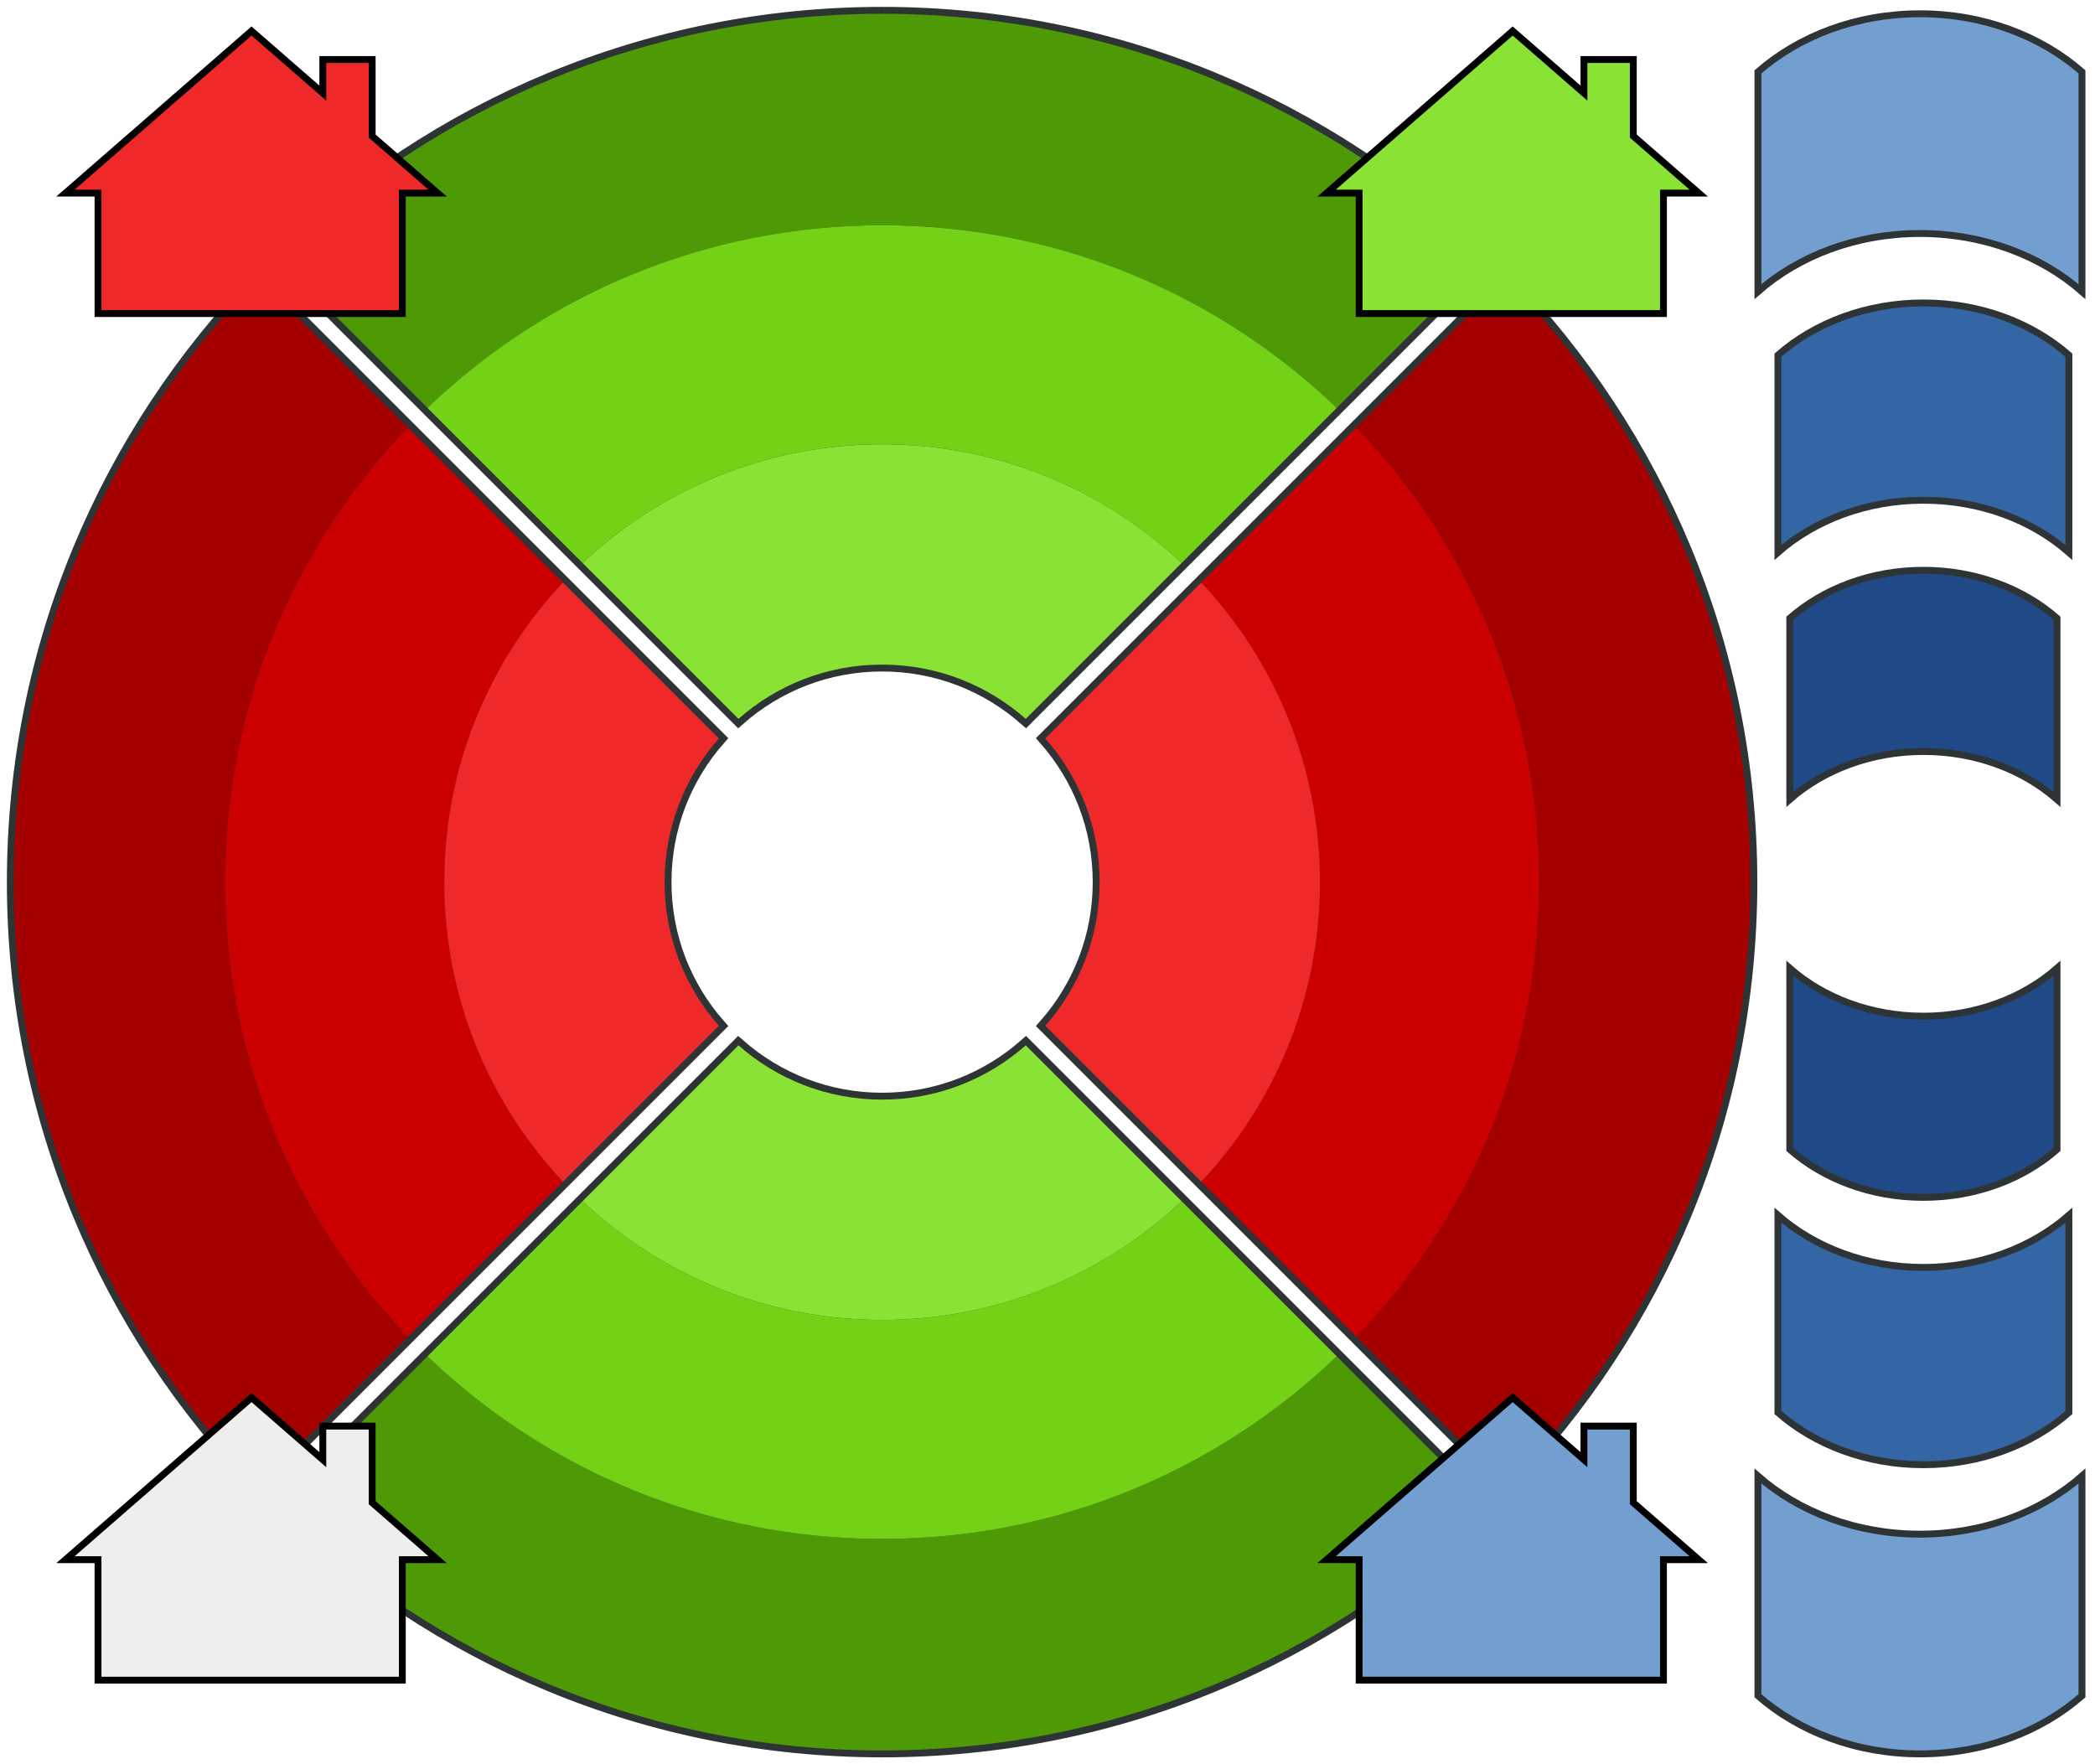 <?xml version="1.0" encoding="UTF-8" standalone="no"?>
<!-- Created with Inkscape (http://www.inkscape.org/) -->

<svg
   xmlns:dc="http://purl.org/dc/elements/1.1/"
   xmlns:cc="http://creativecommons.org/ns#"
   xmlns:rdf="http://www.w3.org/1999/02/22-rdf-syntax-ns#"
   xmlns:svg="http://www.w3.org/2000/svg"
   xmlns="http://www.w3.org/2000/svg"
   xmlns:sodipodi="http://sodipodi.sourceforge.net/DTD/sodipodi-0.dtd"
   xmlns:inkscape="http://www.inkscape.org/namespaces/inkscape"
   width="304"
   height="256"
   id="svg2"
   version="1.1"
   inkscape:version="0.48.3.1 r9886"
   sodipodi:docname="crosshair_color_test.svg">
  <defs
     id="defs4">
    <inkscape:perspective
       sodipodi:type="inkscape:persp3d"
       inkscape:vp_x="0 : 128 : 1"
       inkscape:vp_y="0 : 1000 : 0"
       inkscape:vp_z="304 : 128 : 1"
       inkscape:persp3d-origin="152 : 85.333333 : 1"
       id="perspective4335" />
  </defs>
  <sodipodi:namedview
     id="base"
     pagecolor="#ffffff"
     bordercolor="#666666"
     borderopacity="1.0"
     inkscape:pageopacity="0.0"
     inkscape:pageshadow="2"
     inkscape:zoom="2"
     inkscape:cx="122.21468"
     inkscape:cy="137.67945"
     inkscape:document-units="px"
     inkscape:current-layer="layer1"
     showgrid="false"
     inkscape:window-width="1600"
     inkscape:window-height="873"
     inkscape:window-x="0"
     inkscape:window-y="0"
     inkscape:window-maximized="1" />
  <g
     inkscape:label="Layer 1"
     inkscape:groupmode="layer"
     id="layer1"
     transform="translate(0,-796.362)">
    <path
       inkscape:connector-curvature="0"
       style="fill:#2e3436;fill-opacity:1;stroke-width:2;stroke-miterlimit:4;stroke-dasharray:none;stroke:#2e3436;stroke-opacity:1"
       d="m 128,798.362 c -34.072,0 -64.977,13.528 -87.656,35.5 l 66.812,66.812 c 5.564,-4.902 12.845,-7.875 20.844,-7.875 7.998,0 15.28,2.973 20.844,7.875 l 66.812,-66.812 c -22.68,-21.972 -53.585,-35.5 -87.656,-35.5 z M 37.5,836.706 C 15.528,859.385 2,890.29 2,924.362 c 0,34.072 13.528,64.977 35.5,87.656 l 66.812,-66.812 c -4.902,-5.564 -7.875,-12.845 -7.875,-20.844 0,-7.998 2.973,-15.28 7.875,-20.844 L 37.5,836.706 z m 181,0 -66.812,66.812 c 4.902,5.564 7.875,12.845 7.875,20.844 0,7.998 -2.973,15.28 -7.875,20.844 L 218.5,1012.018 c 21.972,-22.68 35.5,-53.585 35.5,-87.656 0,-34.072 -13.528,-64.977 -35.5,-87.656 z m -111.344,111.344 -66.812,66.813 c 22.68,21.972 53.585,35.5 87.656,35.5 34.072,0 64.977,-13.528 87.656,-35.5 l -66.812,-66.813 c -5.564,4.902 -12.845,7.875 -20.844,7.875 -7.998,0 -15.28,-2.973 -20.844,-7.875 z"
       id="path2985-1" />
    <path
       style="fill:#204a87;fill-opacity:1;stroke:#2e3436;stroke-width:1;stroke-miterlimit:4;stroke-opacity:1;stroke-dasharray:none"
       d="m 279.1,970.108 c -7.62,0 -14.502,-2.671 -19.387,-6.954 l 0,-26.292 c 4.885,4.283 11.767,6.954 19.387,6.954 7.62,0 14.502,-2.671 19.387,-6.954 l 0,26.292 c -4.885,4.283 -11.767,6.954 -19.387,6.954 z"
       id="path2989-6-3"
       inkscape:connector-curvature="0" />
    <path
       style="fill:#3465a4;fill-opacity:1;stroke:#2e3436;stroke-width:1;stroke-miterlimit:4;stroke-opacity:1;stroke-dasharray:none"
       d="m 279.1,1008.903 c -8.298,0 -15.792,-2.909 -21.111,-7.573 l 0,-28.629 c 5.319,4.664 12.813,7.573 21.111,7.573 8.298,0 15.792,-2.909 21.111,-7.573 l 0,28.629 c -5.319,4.664 -12.813,7.573 -21.111,7.573 z"
       id="path2989-6-1-7"
       inkscape:connector-curvature="0" />
    <path
       style="fill:#729fcf;fill-opacity:1;stroke:#2e3436;stroke-width:1;stroke-miterlimit:4;stroke-opacity:1;stroke-dasharray:none"
       d="m 278.6,1050.862 c -9.241,0 -17.586,-3.239 -23.51,-8.433 l 0,-31.883 c 5.924,5.194 14.269,8.433 23.51,8.433 9.241,0 17.586,-3.239 23.51,-8.433 l 0,31.883 c -5.924,5.194 -14.269,8.433 -23.51,8.433 z"
       id="path2989-6-1-5-0"
       inkscape:connector-curvature="0" />
    <path
       style="fill:#204a87;fill-opacity:1;stroke:#2e3436;stroke-width:1;stroke-miterlimit:4;stroke-dasharray:none"
       d="m 279.1,879.116 c -7.62,0 -14.502,2.671 -19.387,6.954 l 0,26.292 c 4.885,-4.283 11.767,-6.954 19.387,-6.954 7.62,0 14.502,2.671 19.387,6.954 l 0,-26.292 c -4.885,-4.283 -11.767,-6.954 -19.387,-6.954 z"
       id="path2989-6"
       inkscape:connector-curvature="0" />
    <path
       style="fill:#3465a4;fill-opacity:1;stroke:#2e3436;stroke-width:1;stroke-miterlimit:4;stroke-dasharray:none"
       d="m 279.1,840.322 c -8.298,0 -15.792,2.909 -21.111,7.573 l 0,28.629 c 5.319,-4.664 12.813,-7.573 21.111,-7.573 8.298,0 15.792,2.909 21.111,7.573 l 0,-28.629 c -5.319,-4.664 -12.813,-7.573 -21.111,-7.573 z"
       id="path2989-6-1"
       inkscape:connector-curvature="0" />
    <path
       style="fill:#729fcf;fill-opacity:1;stroke:#2e3436;stroke-width:1;stroke-miterlimit:4;stroke-dasharray:none"
       d="m 278.6,798.362 c -9.241,0 -17.586,3.239 -23.51,8.433 l 0,31.883 c 5.924,-5.194 14.269,-8.433 23.51,-8.433 9.241,0 17.586,3.239 23.51,8.433 l 0,-31.883 c -5.924,-5.194 -14.269,-8.433 -23.51,-8.433 z"
       id="path2989-6-1-5"
       inkscape:connector-curvature="0" />
    <path
       style="fill:#a40000;fill-opacity:1;stroke-width:1;stroke-miterlimit:4;stroke-dasharray:none"
       d="M 37.5,836.706 C 15.528,859.385 2,890.29 2,924.362 c 0,34.072 13.528,64.977 35.5,87.656 l 21.688,-21.687 c -16.423,-17.123 -26.5,-40.37 -26.5,-65.969 0,-25.599 10.077,-48.846 26.5,-65.969 z m 62.062,73.938 c -0.175,0.361 -0.339,0.725 -0.5,1.094 0.16,-0.366 0.326,-0.735 0.5,-1.094 z m -1.5,3.719 c -0.139,0.415 -0.284,0.827 -0.406,1.25 0.122,-0.425 0.267,-0.833 0.406,-1.25 z"
       id="path2985"
       inkscape:connector-curvature="0"
       sodipodi:nodetypes="csccscccccccc" />
    <path
       style="fill:#cc0000;fill-opacity:1;stroke-width:1;stroke-miterlimit:4;stroke-dasharray:none"
       d="m 84.531,878.05 c -56.354,116.208 -28.177,58.104 0,0 z M 59.188,858.393 c -16.423,17.123 -26.5,40.37 -26.5,65.969 0,25.599 10.077,48.846 26.5,65.969 l 22.5,-22.5 C 71.016,956.466 64.469,941.182 64.469,924.362 c 0,-16.82 6.547,-32.104 17.219,-43.469 z"
       id="path2985-5-3-7"
       inkscape:connector-curvature="0"
       sodipodi:nodetypes="cccsccscc" />
    <path
       style="fill:#ef2929;fill-opacity:1;stroke-width:1;stroke-miterlimit:4;stroke-dasharray:none"
       d="m 81.688,880.893 c -10.672,11.365 -17.219,26.649 -17.219,43.469 0,16.82 6.547,32.104 17.219,43.469 l 22.625,-22.625 c -4.902,-5.564 -7.875,-12.845 -7.875,-20.844 0,-7.998 2.973,-15.28 7.875,-20.844 z"
       id="path2985-5-3"
       inkscape:connector-curvature="0"
       sodipodi:nodetypes="csccscc" />
    <path
       style="fill:#a40000;fill-opacity:1;stroke-width:1;stroke-miterlimit:4;stroke-dasharray:none"
       d="M 218.5,836.706 C 240.472,859.385 254,890.29 254,924.362 c 0,34.072 -13.528,64.977 -35.5,87.656 l -21.687,-21.687 c 16.423,-17.123 26.5,-40.37 26.5,-65.969 0,-25.599 -10.077,-48.846 -26.5,-65.969 z m -62.062,73.938 c 0.175,0.361 0.339,0.725 0.5,1.094 -0.16,-0.366 -0.326,-0.735 -0.5,-1.094 z m 1.5,3.719 c 0.139,0.415 0.284,0.827 0.406,1.25 -0.122,-0.425 -0.267,-0.833 -0.406,-1.25 z"
       id="path2985-3"
       inkscape:connector-curvature="0"
       sodipodi:nodetypes="csccscccccccc" />
    <path
       style="fill:#cc0000;fill-opacity:1;stroke-width:1;stroke-miterlimit:4;stroke-dasharray:none"
       d="m 171.469,878.05 c 56.354,116.208 28.177,58.104 0,0 z m 25.344,-19.656 c 16.423,17.123 26.5,40.37 26.5,65.969 0,25.599 -10.077,48.846 -26.5,65.969 l -22.5,-22.5 c 10.672,-11.365 17.219,-26.649 17.219,-43.469 0,-16.82 -6.547,-32.104 -17.219,-43.469 z"
       id="path2985-5-3-7-2"
       inkscape:connector-curvature="0"
       sodipodi:nodetypes="cccsccscc" />
    <path
       style="fill:#ef2929;fill-opacity:1;stroke-width:1;stroke-miterlimit:4;stroke-dasharray:none"
       d="m 174.313,880.893 c 10.672,11.365 17.219,26.649 17.219,43.469 0,16.82 -6.547,32.104 -17.219,43.469 l -22.625,-22.625 c 4.902,-5.564 7.875,-12.845 7.875,-20.844 0,-7.998 -2.973,-15.28 -7.875,-20.844 z"
       id="path2985-5-3-4"
       inkscape:connector-curvature="0"
       sodipodi:nodetypes="csccscc" />
    <path
       style="fill:#4e9a06;fill-opacity:1;stroke-width:1;stroke-miterlimit:4;stroke-dasharray:none"
       d="m 215.656,833.862 c -22.68,-21.972 -53.585,-35.5 -87.656,-35.5 -34.072,0 -64.977,13.528 -87.656,35.5 l 21.688,21.688 c 17.123,-16.423 40.37,-26.5 65.969,-26.5 25.599,0 48.846,10.077 65.969,26.5 z m -73.938,62.062 c -0.361,-0.175 -0.725,-0.339 -1.094,-0.5 0.366,0.16 0.735,0.326 1.094,0.5 z m -3.719,-1.5 c -0.415,-0.139 -0.827,-0.284 -1.25,-0.406 0.425,0.122 0.833,0.267 1.25,0.406 z"
       id="path2985-7"
       inkscape:connector-curvature="0"
       sodipodi:nodetypes="csccscccccccc" />
    <path
       style="fill:#73d216;fill-opacity:1;stroke-width:1;stroke-miterlimit:4;stroke-dasharray:none"
       d="m 174.313,880.893 c -116.208,-56.354 -58.104,-28.177 0,0 z m 19.656,-25.344 c -17.123,-16.423 -40.37,-26.5 -65.969,-26.5 -25.599,0 -48.846,10.077 -65.969,26.5 l 22.5,22.5 c 11.365,-10.672 26.649,-17.219 43.469,-17.219 16.82,0 32.104,6.547 43.469,17.219 z"
       id="path2985-5-3-7-8"
       inkscape:connector-curvature="0"
       sodipodi:nodetypes="cccsccscc" />
    <path
       style="fill:#8ae234;fill-opacity:1;stroke-width:1;stroke-miterlimit:4;stroke-dasharray:none"
       d="m 171.469,878.05 c -11.365,-10.672 -26.649,-17.219 -43.469,-17.219 -16.82,0 -32.104,6.547 -43.469,17.219 l 22.625,22.625 c 5.564,-4.902 12.845,-7.875 20.844,-7.875 7.998,0 15.28,2.973 20.844,7.875 z"
       id="path2985-5-3-6"
       inkscape:connector-curvature="0"
       sodipodi:nodetypes="csccscc" />
    <path
       style="fill:#4e9a06;fill-opacity:1;stroke-width:1;stroke-miterlimit:4;stroke-dasharray:none"
       d="m 215.656,1014.862 c -22.68,21.972 -53.585,35.5 -87.656,35.5 -34.072,0 -64.977,-13.528 -87.656,-35.5 l 21.688,-21.687 c 17.123,16.423 40.37,26.5 65.969,26.5 25.599,0 48.846,-10.077 65.969,-26.5 z m -73.938,-62.062 c -0.361,0.175 -0.725,0.339 -1.094,0.5 0.366,-0.16 0.735,-0.326 1.094,-0.5 z m -3.719,1.5 c -0.415,0.139 -0.827,0.284 -1.25,0.406 0.425,-0.122 0.833,-0.267 1.25,-0.406 z"
       id="path2985-3-2"
       inkscape:connector-curvature="0"
       sodipodi:nodetypes="csccscccccccc" />
    <path
       style="fill:#73d216;fill-opacity:1;stroke-width:1;stroke-miterlimit:4;stroke-dasharray:none"
       d="m 174.313,967.831 c -116.208,56.354 -58.104,28.177 0,0 z m 19.656,25.344 c -17.123,16.423 -40.37,26.5 -65.969,26.5 -25.599,0 -48.846,-10.077 -65.969,-26.5 l 22.5,-22.5 c 11.365,10.672 26.649,17.219 43.469,17.219 16.82,0 32.104,-6.547 43.469,-17.219 z"
       id="path2985-5-3-7-2-1"
       inkscape:connector-curvature="0"
       sodipodi:nodetypes="cccsccscc" />
    <path
       style="fill:#8ae234;fill-opacity:1;stroke-width:1;stroke-miterlimit:4;stroke-dasharray:none"
       d="m 171.469,970.675 c -11.365,10.672 -26.649,17.219 -43.469,17.219 -16.82,0 -32.104,-6.547 -43.469,-17.219 l 22.625,-22.625 c 5.564,4.902 12.845,7.875 20.844,7.875 7.998,0 15.28,-2.973 20.844,-7.875 z"
       id="path2985-5-3-4-8"
       inkscape:connector-curvature="0"
       sodipodi:nodetypes="csccscc" />
    <path
       style="fill:#ef2929;fill-opacity:1;stroke:#000000;stroke-width:0.996;stroke-miterlimit:4;stroke-opacity:1;stroke-dasharray:none"
       d="m 36.5,800.86 -27.002,23.522 4.724,0 0,17.482 44.158,0 0,-17.482 5.122,0 -9.498,-8.275 0,-11.11 -7.161,0 0,4.874 z"
       id="rect4322"
       inkscape:connector-curvature="0"
       sodipodi:nodetypes="cccccccccccc" />
    <path
       style="fill:#eeeeec;fill-opacity:1;stroke:#000000;stroke-width:0.996;stroke-miterlimit:4;stroke-opacity:1;stroke-dasharray:none"
       d="m 36.5,999.161 -27.002,23.522 4.724,0 0,17.482 44.158,0 0,-17.482 5.122,0 -9.498,-8.275 0,-11.11 -7.161,0 0,4.874 z"
       id="rect4322-8"
       inkscape:connector-curvature="0"
       sodipodi:nodetypes="cccccccccccc" />
    <path
       style="fill:#8ae234;fill-opacity:1;stroke:#000000;stroke-width:0.996;stroke-miterlimit:4;stroke-opacity:1;stroke-dasharray:none"
       d="m 219.5,800.86 -27.002,23.522 4.724,0 0,17.482 44.158,0 0,-17.482 5.122,0 -9.498,-8.275 0,-11.11 -7.161,0 0,4.874 z"
       id="rect4322-1"
       inkscape:connector-curvature="0"
       sodipodi:nodetypes="cccccccccccc" />
    <path
       style="fill:#729fcf;fill-opacity:1;stroke:#000000;stroke-width:0.996;stroke-miterlimit:4;stroke-opacity:1;stroke-dasharray:none"
       d="m 219.5,999.161 -27.002,23.522 4.724,0 0,17.482 44.158,0 0,-17.482 5.122,0 -9.498,-8.275 0,-11.11 -7.161,0 0,4.874 z"
       id="rect4322-8-8"
       inkscape:connector-curvature="0"
       sodipodi:nodetypes="cccccccccccc" />
  </g>
</svg>
